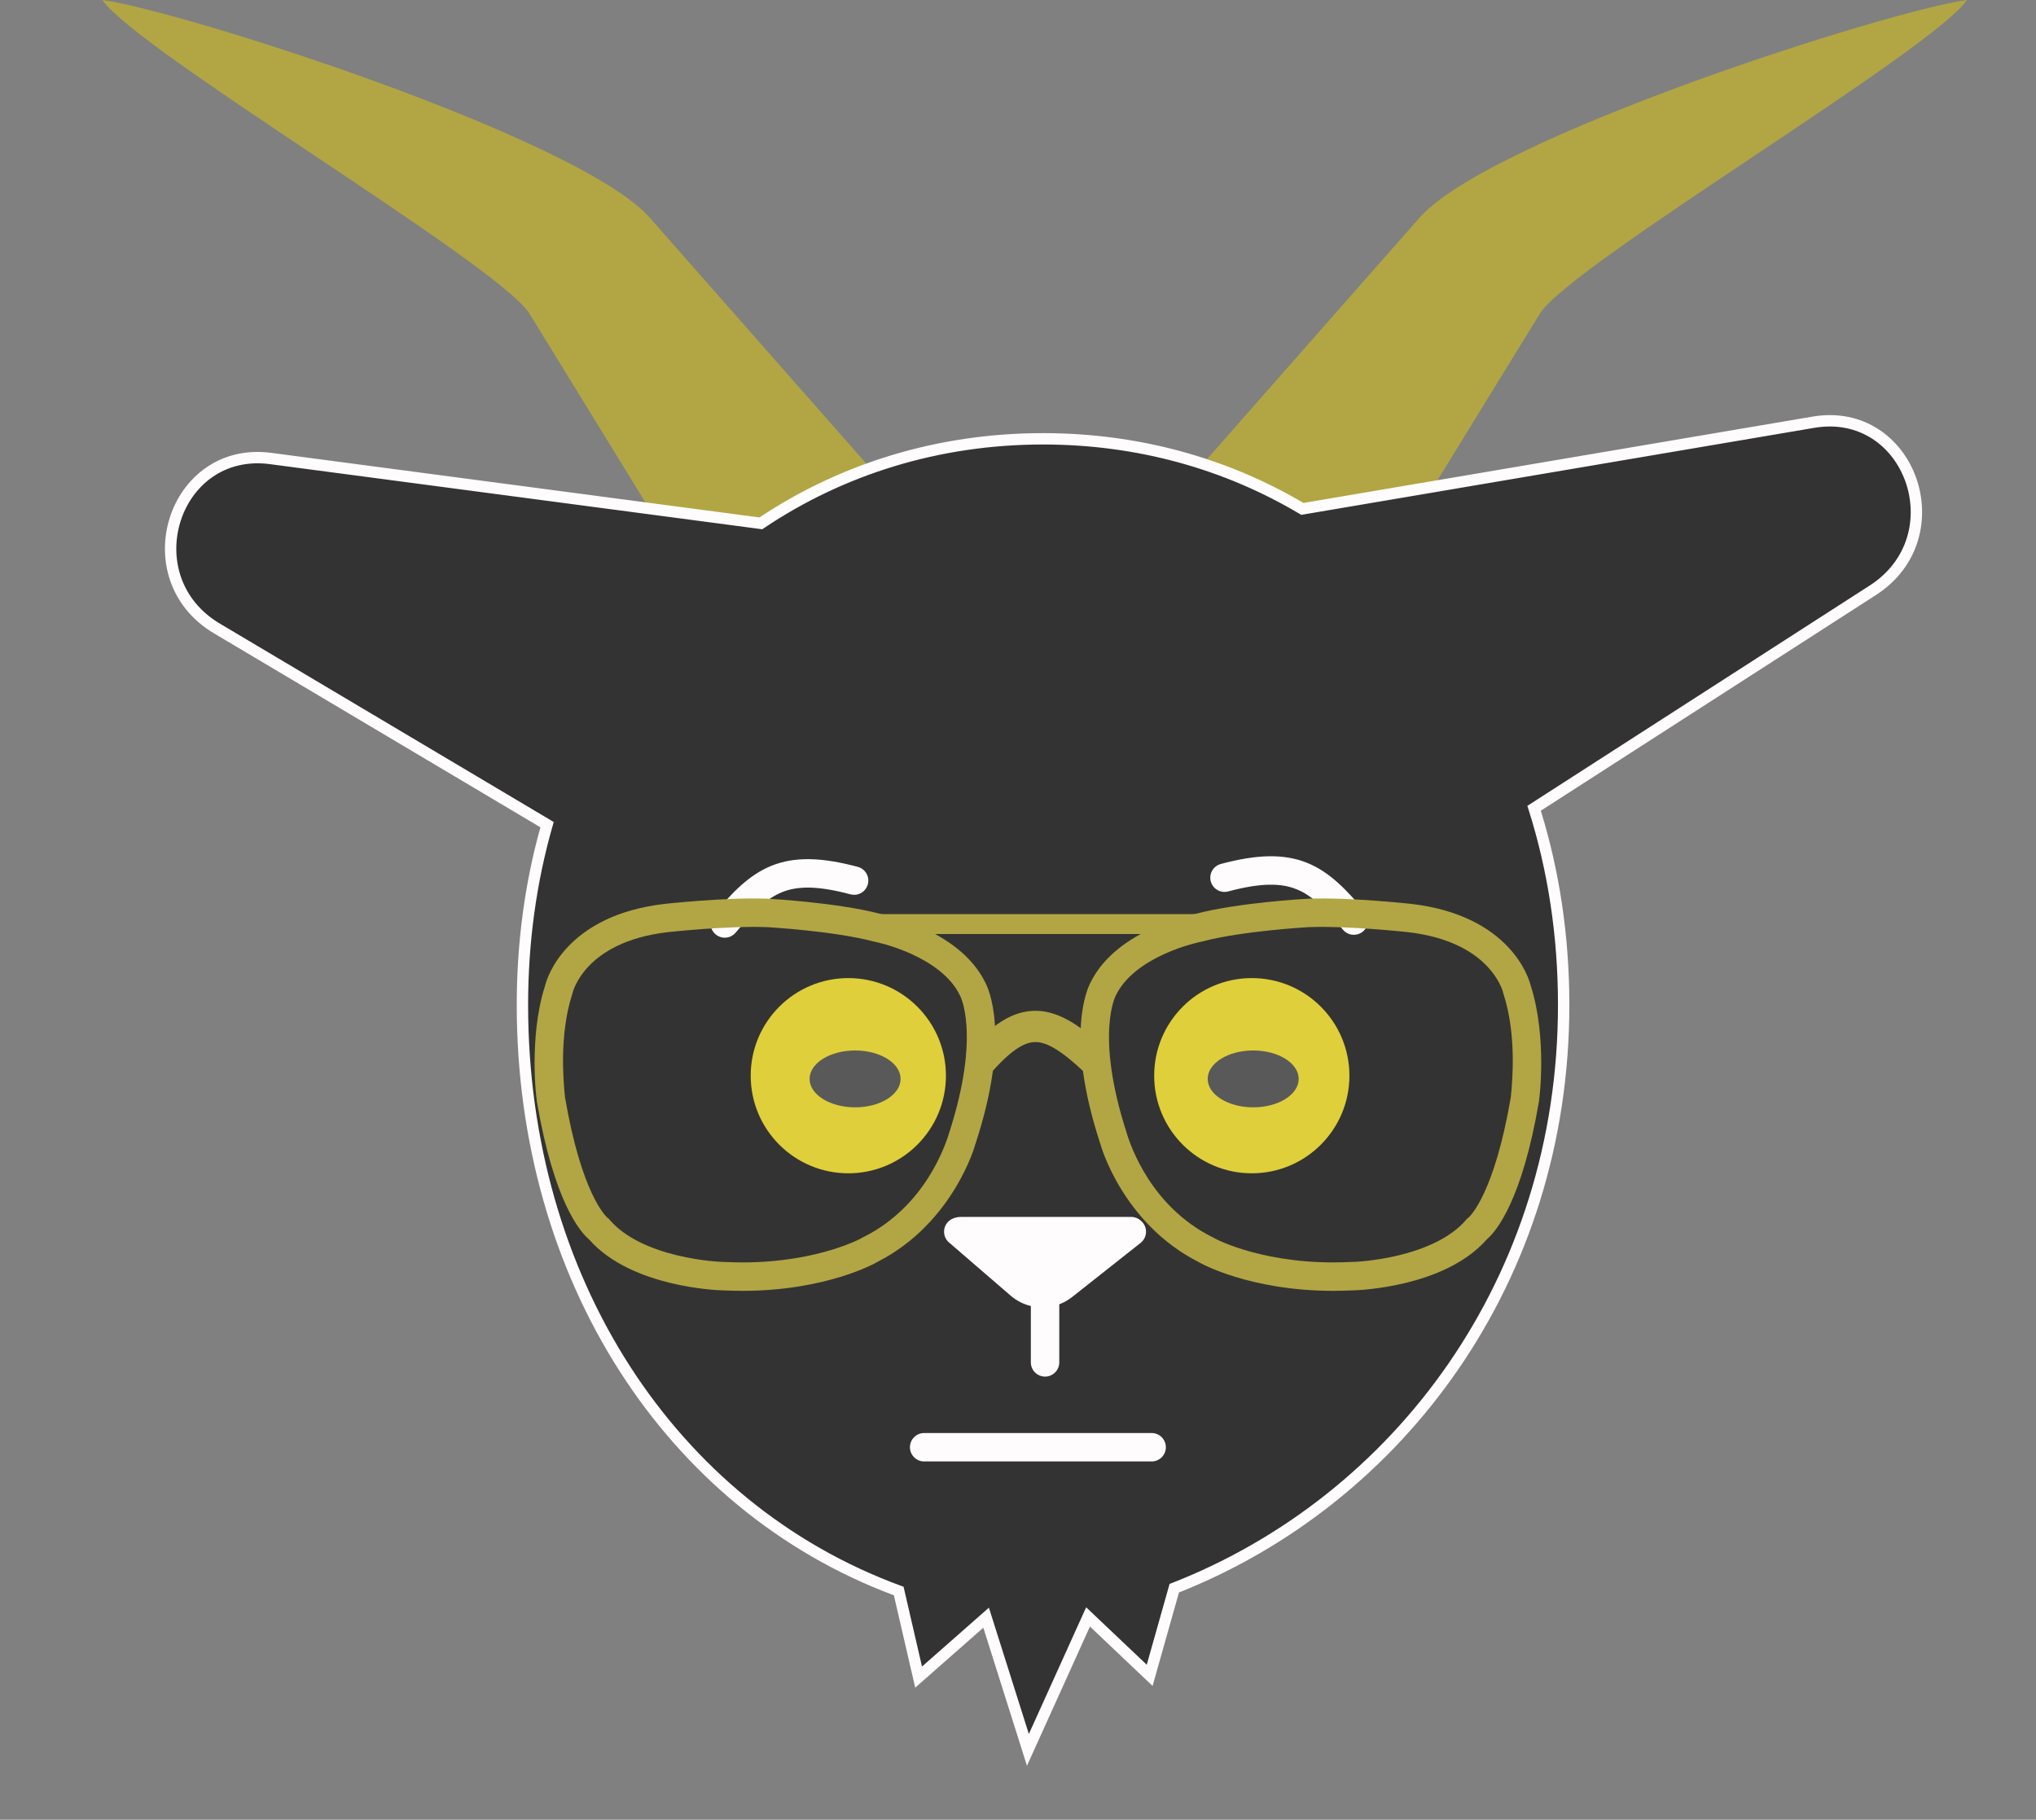 <svg width="179" height="160" viewBox="0 0 179 160" fill="none" xmlns="http://www.w3.org/2000/svg">
<rect x="0" y="0" width="179" height="160" fill="#808080" stroke="none"/>
<path d="M27.677 13.691C36.309 19.46 44.962 25.244 46.5 27.5L66.486 60.022C69.312 63.489 72.245 63 77.928 63H103.245C108.245 63 112.616 63.489 115.442 60.022L135.428 27.5C136.966 25.244 145.618 19.46 154.251 13.691C162.833 7.954 171.396 2.231 172.928 0C165.855 0.975 131.428 12 124.928 19L99.94 47.385C99.776 47.586 99.621 47.791 99.476 48H82.452C82.306 47.791 82.152 47.586 81.988 47.385L57 19C50.5 12 16.073 0.975 9 0C10.532 2.231 19.095 7.954 27.677 13.691Z" fill="#B1A643"/>
<path fill-rule="evenodd" clip-rule="evenodd" d="M164.65 51.904C172.013 47.164 167.954 35.678 159.426 37.125L114.502 44.746C107.849 40.788 100.093 38.583 91.702 38.583C82.452 38.583 73.974 41.262 66.894 46.015L23.796 40.314C15.22 39.18 11.55 50.789 19.072 55.259L48.096 72.509C46.687 77.432 45.93 82.749 45.93 88.36C45.93 112.367 58.937 132.52 79.013 139.894L80.762 147.462L86.697 142.238L90.371 153.861L95.659 142.169L101.075 147.306L103.239 139.646C122.946 131.926 137.474 112.585 137.474 88.36C137.474 82.198 136.561 76.39 134.873 71.069L164.65 51.904Z" fill="#343333"/>
<path fill-rule="evenodd" clip-rule="evenodd" d="M167.526 42.361C166.434 39.272 163.498 36.941 159.51 37.618L114.404 45.269L114.246 45.175C107.671 41.264 100.003 39.083 91.702 39.083C82.551 39.083 74.17 41.733 67.173 46.43L67.016 46.536L23.73 40.81C19.718 40.279 16.862 42.712 15.874 45.836C14.886 48.963 15.791 52.728 19.327 54.829L48.683 72.276L48.577 72.646C47.181 77.524 46.43 82.794 46.43 88.36C46.43 112.189 59.335 132.134 79.186 139.424L79.439 139.517L81.06 146.533L86.942 141.356L90.454 152.464L95.493 141.323L100.819 146.374L102.825 139.271L103.057 139.18C122.576 131.534 136.974 112.375 136.974 88.36C136.974 82.247 136.069 76.491 134.396 71.22L134.281 70.856L164.379 51.483C167.841 49.255 168.619 45.455 167.526 42.361ZM168.469 42.028C169.696 45.501 168.822 49.813 164.92 52.324L135.464 71.283C137.095 76.555 137.974 82.289 137.974 88.36C137.974 112.7 123.429 132.166 103.653 140.02L101.332 148.238L95.825 143.016L90.288 155.258L86.451 143.12L80.463 148.391L78.587 140.269C58.431 132.737 45.43 112.443 45.43 88.36C45.43 82.844 46.155 77.608 47.511 72.742L18.816 55.689C14.831 53.32 13.811 49.045 14.921 45.534C16.032 42.02 19.297 39.215 23.861 39.819L66.773 45.495C73.904 40.752 82.422 38.083 91.702 38.083C100.115 38.083 107.904 40.277 114.599 44.222L159.343 36.632C163.882 35.862 167.24 38.552 168.469 42.028Z" fill="#FEFCFC"/>
<path fill-rule="evenodd" clip-rule="evenodd" d="M62.914 82.152C62.386 81.707 62.32 80.918 62.765 80.391C64.348 78.515 65.83 76.93 67.826 76.124C69.865 75.302 72.225 75.368 75.414 76.22C76.081 76.398 76.477 77.083 76.299 77.75C76.121 78.417 75.436 78.813 74.769 78.635C71.81 77.845 70.075 77.913 68.761 78.443C67.404 78.99 66.274 80.11 64.675 82.003C64.23 82.531 63.441 82.597 62.914 82.152Z" fill="#FEFCFC"/>
<path fill-rule="evenodd" clip-rule="evenodd" d="M119.834 81.897C120.361 81.452 120.428 80.663 119.983 80.135C118.399 78.26 116.918 76.674 114.922 75.869C112.883 75.046 110.523 75.113 107.334 75.965C106.667 76.143 106.27 76.828 106.448 77.495C106.627 78.162 107.312 78.558 107.979 78.38C110.938 77.59 112.673 77.657 113.987 78.188C115.344 78.735 116.474 79.855 118.072 81.748C118.518 82.276 119.306 82.342 119.834 81.897Z" fill="#FEFCFC"/>
<path fill-rule="evenodd" clip-rule="evenodd" d="M100.282 109.28C100.824 108.852 100.916 108.066 100.488 107.525C100.06 106.983 99.5 107.001 99.5 107.001H93.719H89.719H84.5C84.5 107.001 83.754 106.961 83.303 107.483C82.853 108.006 82.911 108.796 83.434 109.246L88.854 113.922C89.38 114.375 89.99 114.679 90.629 114.834L90.629 119.789C90.629 120.48 91.188 121.039 91.879 121.039C92.569 121.039 93.129 120.48 93.129 119.789V114.681C93.53 114.53 93.914 114.315 94.266 114.037L100.282 109.28Z" fill="#FEFCFC"/>
<path fill-rule="evenodd" clip-rule="evenodd" d="M80 127.25C80 126.56 80.56 126 81.25 126H101.25C101.94 126 102.5 126.56 102.5 127.25C102.5 127.94 101.94 128.5 101.25 128.5H81.25C80.56 128.5 80 127.94 80 127.25Z" fill="#FEFCFC"/>
<path fill-rule="evenodd" clip-rule="evenodd" d="M58.766 81.954C54.94 82.388 52.856 83.786 51.729 84.986C50.668 86.115 50.381 87.148 50.354 87.245C50.352 87.254 50.351 87.255 50.353 87.249L50.338 87.321L50.315 87.392C49.141 91.001 49.545 95.168 49.661 96.355C49.665 96.399 49.669 96.439 49.672 96.474C51.124 104.959 53.255 106.933 53.381 107.05C53.388 107.057 53.389 107.058 53.382 107.053L53.505 107.141L53.603 107.256C54.998 108.888 57.329 109.843 59.525 110.375C60.597 110.634 61.585 110.781 62.322 110.862C62.69 110.902 62.992 110.926 63.209 110.94C63.416 110.953 63.53 110.956 63.545 110.956C63.547 110.956 63.547 110.956 63.547 110.956H63.571L63.595 110.957C64.171 110.979 64.718 111 65.261 111C68.659 111 71.338 110.44 73.157 109.883C74.067 109.604 74.761 109.327 75.221 109.121C75.443 109.022 75.609 108.941 75.717 108.885L75.737 108.863L75.948 108.756C81.343 106.044 83.091 100.709 83.399 99.77C83.401 99.765 83.402 99.761 83.403 99.757L83.399 99.756C84.875 95.249 85.096 92.151 84.97 90.217C84.907 89.249 84.757 88.567 84.629 88.138C84.566 87.923 84.508 87.771 84.468 87.676C84.434 87.596 84.413 87.554 84.403 87.536C84.402 87.534 84.401 87.532 84.4 87.53L84.394 87.519L84.388 87.507C83.585 85.853 81.869 84.673 80.138 83.883C79.295 83.499 78.497 83.229 77.894 83.054C77.594 82.967 77.345 82.903 77.167 82.861C76.999 82.822 76.904 82.803 76.891 82.801C76.889 82.8 76.889 82.8 76.889 82.8L76.834 82.791L76.78 82.776C75.056 82.319 72.739 82.001 70.8 81.799C69.148 81.627 67.86 81.546 67.529 81.525C67.47 81.522 67.441 81.52 67.448 81.52H67.425L67.402 81.519C65.669 81.456 63.532 81.561 61.798 81.687C60.936 81.749 60.184 81.816 59.645 81.867C59.376 81.892 59.16 81.914 59.01 81.929L58.834 81.947L58.782 81.952L58.766 81.954ZM67.493 79.021L67.493 79.021C65.621 78.952 63.375 79.066 61.617 79.194C60.733 79.258 59.962 79.326 59.41 79.378C59.133 79.404 58.912 79.426 58.758 79.442L58.581 79.46H58.572L58.502 79.468C54.123 79.961 51.473 81.608 49.907 83.274C48.491 84.781 48.029 86.232 47.921 86.67C46.443 91.269 47.187 96.874 47.187 96.667V96.773L47.205 96.877C48.687 105.553 50.956 108.275 51.784 108.973C53.701 111.153 56.619 112.244 58.936 112.805C61.233 113.361 63.17 113.45 63.515 113.456C64.077 113.477 64.667 113.5 65.261 113.5C68.936 113.5 71.862 112.894 73.889 112.273C74.902 111.963 75.692 111.649 76.24 111.404C76.513 111.282 76.728 111.177 76.882 111.097C76.959 111.057 77.023 111.022 77.074 110.993C77.091 110.983 77.11 110.972 77.129 110.961C83.88 107.532 85.795 100.504 85.728 100.655L85.754 100.596L85.775 100.534C87.333 95.774 87.614 92.357 87.464 90.054C87.389 88.904 87.207 88.037 87.026 87.427C86.936 87.123 86.847 86.884 86.772 86.707C86.735 86.618 86.702 86.546 86.675 86.49C86.655 86.449 86.638 86.415 86.63 86.4C85.442 83.969 83.085 82.479 81.175 81.609C79.368 80.785 77.76 80.424 77.377 80.349C75.463 79.845 73.007 79.516 71.059 79.313C69.253 79.124 67.781 79.034 67.493 79.021ZM58.517 79.466C58.518 79.466 58.525 79.465 58.536 79.465C58.522 79.466 58.516 79.466 58.517 79.466Z" fill="#B1A643"/>
<path fill-rule="evenodd" clip-rule="evenodd" d="M123.734 81.954C127.559 82.388 129.643 83.786 130.77 84.986C131.832 86.115 132.119 87.148 132.146 87.245C132.148 87.254 132.148 87.255 132.147 87.249L132.162 87.321L132.184 87.392C133.359 91.001 132.954 95.168 132.839 96.355C132.835 96.399 132.831 96.439 132.827 96.474C131.376 104.959 129.245 106.933 129.119 107.05C129.111 107.057 129.111 107.058 129.117 107.053L128.995 107.141L128.896 107.256C127.502 108.888 125.171 109.843 122.975 110.375C121.903 110.634 120.915 110.781 120.178 110.862C119.81 110.902 119.507 110.926 119.291 110.94C119.084 110.953 118.969 110.956 118.954 110.956C118.953 110.956 118.952 110.956 118.953 110.956H118.929L118.904 110.957C118.329 110.979 117.782 111 117.239 111C113.841 111 111.162 110.44 109.343 109.883C108.433 109.604 107.739 109.327 107.279 109.121C107.057 109.022 106.891 108.941 106.783 108.885L106.763 108.863L106.551 108.756C101.157 106.044 99.408 100.709 99.1 99.77C99.099 99.765 99.098 99.761 99.096 99.757L99.101 99.756C97.625 95.249 97.404 92.151 97.53 90.217C97.593 89.249 97.743 88.567 97.87 88.138C97.934 87.923 97.992 87.771 98.032 87.676C98.066 87.596 98.087 87.554 98.097 87.536C98.098 87.534 98.099 87.532 98.1 87.53L98.106 87.519L98.111 87.507C98.915 85.853 100.63 84.673 102.362 83.883C103.205 83.499 104.003 83.229 104.606 83.054C104.906 82.967 105.155 82.903 105.333 82.861C105.5 82.822 105.595 82.803 105.609 82.801C105.61 82.8 105.611 82.8 105.611 82.8L105.666 82.791L105.72 82.776C107.443 82.319 109.761 82.001 111.7 81.799C113.352 81.627 114.64 81.546 114.97 81.525C115.03 81.522 115.059 81.52 115.052 81.52H115.075L115.098 81.519C116.83 81.456 118.967 81.561 120.702 81.687C121.563 81.749 122.316 81.816 122.855 81.867C123.124 81.892 123.34 81.914 123.49 81.929L123.666 81.947L123.718 81.952L123.734 81.954ZM115.006 79.021L115.006 79.021C116.879 78.952 119.125 79.066 120.882 79.194C121.767 79.258 122.538 79.326 123.09 79.378C123.366 79.404 123.588 79.426 123.742 79.442L123.918 79.46H123.928L123.998 79.468C128.377 79.961 131.027 81.608 132.592 83.274C134.009 84.781 134.471 86.232 134.579 86.67C136.056 91.269 135.313 96.874 135.313 96.667V96.773L135.295 96.877C133.813 105.553 131.544 108.275 130.716 108.973C128.799 111.153 125.881 112.244 123.564 112.805C121.267 113.361 119.33 113.45 118.985 113.456C118.422 113.477 117.833 113.5 117.239 113.5C113.564 113.5 110.638 112.894 108.611 112.273C107.598 111.963 106.808 111.649 106.26 111.404C105.986 111.282 105.771 111.177 105.618 111.097C105.541 111.057 105.477 111.022 105.426 110.993C105.408 110.983 105.39 110.972 105.371 110.961C98.619 107.532 96.704 100.504 96.772 100.655L96.745 100.596L96.725 100.534C95.167 95.774 94.885 92.357 95.035 90.054C95.11 88.904 95.293 88.037 95.473 87.427C95.564 87.123 95.653 86.884 95.728 86.707C95.765 86.618 95.798 86.546 95.825 86.49C95.845 86.449 95.862 86.415 95.87 86.4C97.058 83.969 99.415 82.479 101.324 81.609C103.131 80.785 104.74 80.424 105.122 80.349C107.037 79.845 109.493 79.516 111.44 79.313C113.246 79.124 114.718 79.034 115.006 79.021ZM123.983 79.466C123.982 79.466 123.975 79.465 123.963 79.465C123.978 79.466 123.984 79.466 123.983 79.466Z" fill="#B1A643"/>
<path fill-rule="evenodd" clip-rule="evenodd" d="M91.073 91.626C90.202 91.607 89.092 92.14 87.274 94.168L85.226 92.332C87.11 90.232 88.953 88.83 91.132 88.876C93.236 88.921 95.156 90.324 97.194 92.251L95.305 94.249C93.249 92.306 92.02 91.645 91.073 91.626Z" fill="#B1A643"/>
<path fill-rule="evenodd" clip-rule="evenodd" d="M107.25 82.125L74.25 82.125V80.375L107.25 80.375V82.125Z" fill="#B1A643"/>
<path d="M118.637 94.582C118.637 99.322 114.795 103.164 110.055 103.164C105.315 103.164 101.473 99.322 101.473 94.582C101.473 89.842 105.315 86 110.055 86C114.795 86 118.637 89.842 118.637 94.582Z" fill="#DFCF3A"/>
<path d="M83.164 94.582C83.164 99.322 79.322 103.164 74.582 103.164C69.842 103.164 66 99.322 66 94.582C66 89.842 69.842 86 74.582 86C79.322 86 83.164 89.842 83.164 94.582Z" fill="#DFCF3A"/>
<path d="M114.178 94.864C114.178 96.245 112.387 97.364 110.178 97.364C107.969 97.364 106.178 96.245 106.178 94.864C106.178 93.483 107.969 92.364 110.178 92.364C112.387 92.364 114.178 93.483 114.178 94.864Z" fill="#595959"/>
<path d="M79.178 94.864C79.178 96.245 77.387 97.364 75.178 97.364C72.969 97.364 71.178 96.245 71.178 94.864C71.178 93.483 72.969 92.364 75.178 92.364C77.387 92.364 79.178 93.483 79.178 94.864Z" fill="#595959"/>
</svg>
